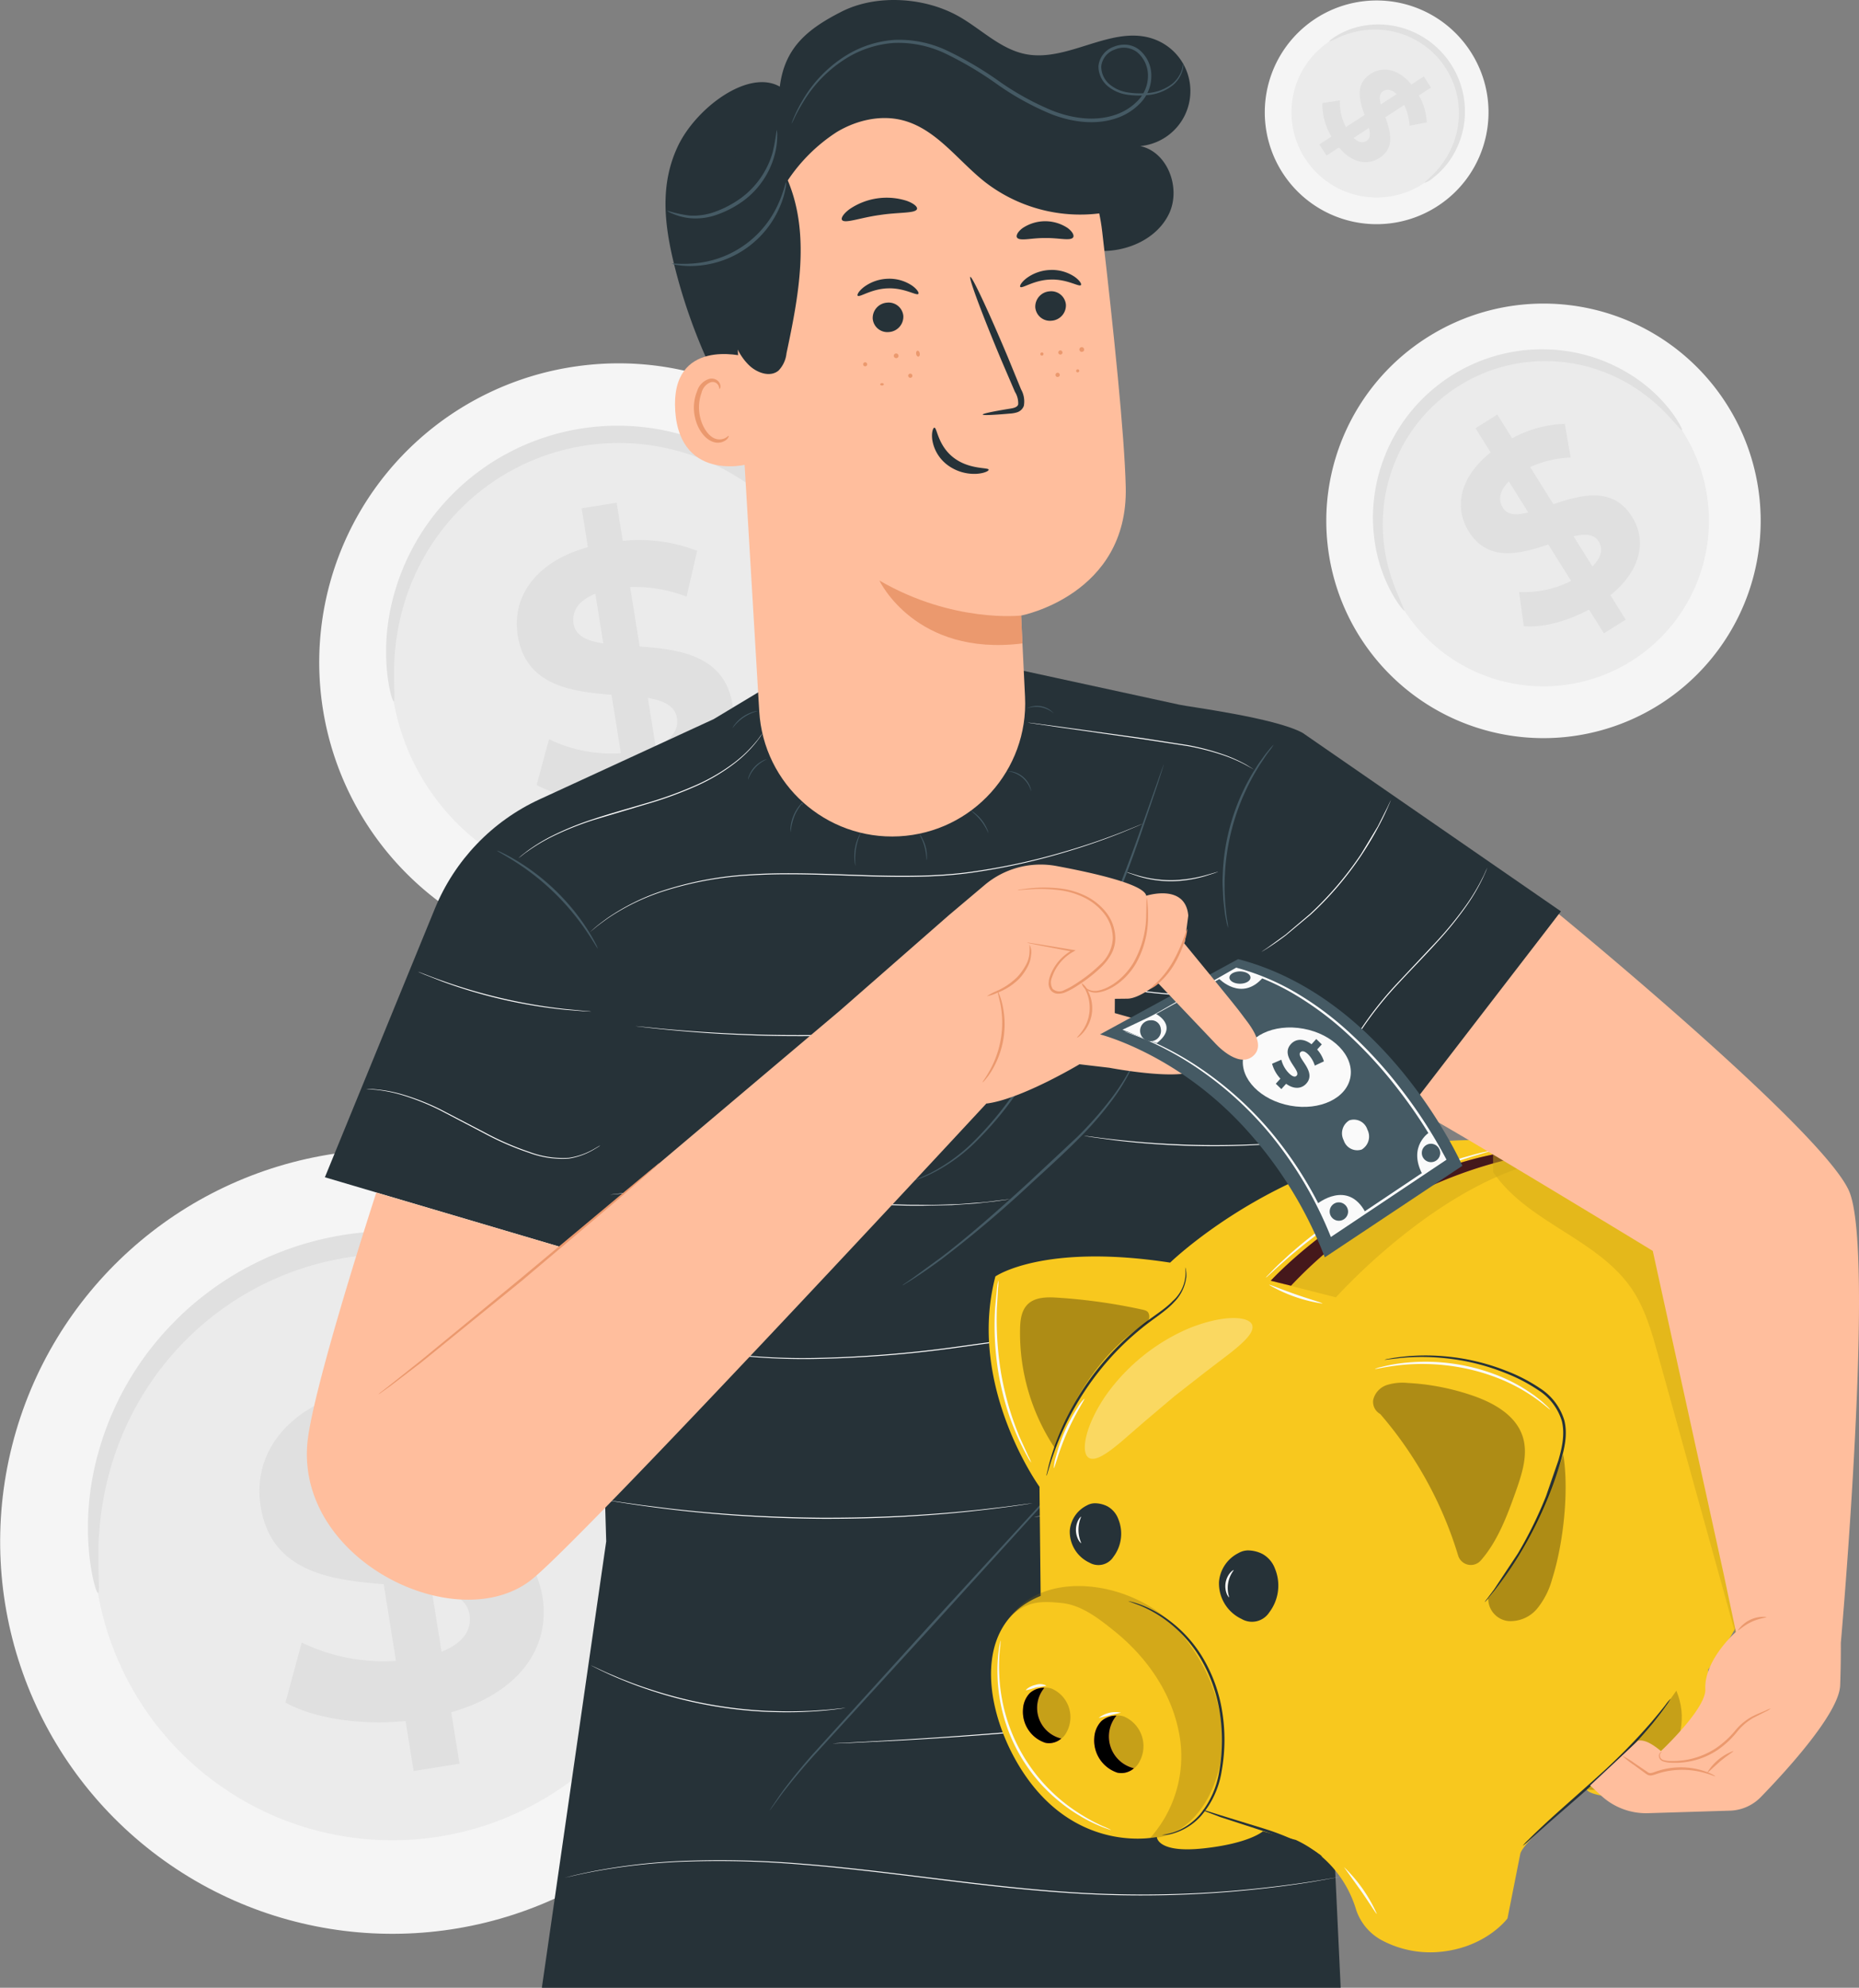 <svg xmlns="http://www.w3.org/2000/svg" xmlns:xlink="http://www.w3.org/1999/xlink" width="370.21" height="395.78" xmlns:v="https://vecta.io/nano"><rect width="100%" height="100%" fill="#808080" stroke="none"/><style><![CDATA[.P{fill:#263238}.Q{fill:#eb996e}.R{fill:#fafafa}.S{fill:#455a64}.T{fill:#ffbe9d}.U{fill:#f5f5f5}.V{fill:#ebebeb}.W{fill:#e0e0e0}.X{fill:#e8505b}]]></style><path d="M181.966 123.178a59.52 59.52 0 0 1-94.418 56.442 59.52 59.52 0 0 1 26.979-106.642c32.484-4.757 62.675 17.717 67.439 50.2z" class="U"/><path d="M167.952 125.214a45.36 45.36 0 0 1-71.954 43.01 45.36 45.36 0 0 1 20.561-81.268 45.3 45.3 0 0 1 51.393 38.258z" class="V"/><path d="M167.736 123.81c-.271.05-.748-1.893-1.971-5.225a48.12 48.12 0 0 0-7.177-13.005 46.45 46.45 0 0 0-7.128-7.292 45.44 45.44 0 0 0-9.911-6.127 44.49 44.49 0 0 0-12.331-3.55 43.98 43.98 0 0 0-6.784-.4 44.31 44.31 0 0 0-13.741 2.443 44.21 44.21 0 0 0-6.235 2.707 44.41 44.41 0 0 0-10.356 7.577 45.4 45.4 0 0 0-7.194 9.165 46.47 46.47 0 0 0-4.181 9.3c-1.507 4.746-2.268 9.697-2.257 14.677 0 3.549.222 5.537-.05 5.582-.2.04-.877-1.874-1.3-5.51a41.98 41.98 0 0 1 1.249-15.438c2.033-7.552 5.983-14.452 11.465-20.03a43.88 43.88 0 0 1 5.074-4.481 44.45 44.45 0 0 1 5.942-3.837 46.26 46.26 0 0 1 6.707-2.971 46.46 46.46 0 0 1 14.823-2.631 46.31 46.31 0 0 1 7.319.482 46.28 46.28 0 0 1 13.206 4.017 45.46 45.46 0 0 1 17.661 14.859c3.018 4.245 5.219 9.015 6.492 14.065.856 3.561.878 5.59.678 5.623zm-35.701 33.963l1.249 7.8-6.965 1.112-1.215-7.591c-6.962.685-13.925-.413-18.234-2.795l2.468-9.111a28.5 28.5 0 0 0 14.305 2.781l-1.863-11.632c-8.033-.64-17.082-1.835-18.676-11.8-1.182-7.384 3.166-14.58 13.97-17.595l-1.238-7.733 6.965-1.115 1.216 7.594a31.9 31.9 0 0 1 14.819 1.984l-2.11 9.126a28.91 28.91 0 0 0-11.239-1.917l1.9 11.843c8.02.571 16.931 1.79 18.5 11.609 1.161 7.249-3.129 14.37-13.852 17.44zm-11.894-29.67l-1.586-9.889c-3.557 1.426-4.7 3.681-4.328 5.98.392 2.433 2.693 3.424 5.914 3.909zm14.669 14.869c-.391-2.439-2.623-3.437-5.786-4.005l1.539 9.613c3.362-1.325 4.603-3.377 4.247-5.61z" class="W"/><path d="M155.377 295.537c4.618 31.262-10.061 62.226-37.186 78.44s-61.348 14.482-86.697-4.388-36.827-51.158-29.076-81.794 33.202-53.581 64.475-58.126c42.622-6.241 82.235 23.247 88.484 65.868z" class="U"/><path d="M136.988 298.212c3.517 23.824-7.671 47.419-28.342 59.773s-46.751 11.033-66.067-3.347-28.062-38.986-22.155-62.332 25.302-40.831 49.134-44.294a59.44 59.44 0 0 1 67.43 50.2z" class="V"/><path d="M136.706 296.369c-.355.065-.981-2.483-2.586-6.856-2.237-6.141-5.413-11.897-9.416-17.063a60.95 60.95 0 0 0-9.352-9.567c-3.97-3.226-8.34-5.928-13-8.039a58.37 58.37 0 0 0-16.178-4.657 57.83 57.83 0 0 0-8.9-.52 58.11 58.11 0 0 0-18.031 3.2 58 58 0 0 0-8.181 3.552 58.27 58.27 0 0 0-13.587 9.942 59.57 59.57 0 0 0-9.439 12.025 60.97 60.97 0 0 0-5.486 12.2 63.19 63.19 0 0 0-2.962 19.257c0 4.656.291 7.265-.065 7.324-.262.053-1.151-2.459-1.707-7.229a55.08 55.08 0 0 1 1.639-20.256 59.6 59.6 0 0 1 15.038-26.279 57.55 57.55 0 0 1 6.657-5.88 58.3 58.3 0 0 1 7.8-5.035 60.7 60.7 0 0 1 8.8-3.9c6.252-2.2 12.821-3.366 19.449-3.452 3.212-.044 6.422.168 9.6.632a60.7 60.7 0 0 1 17.328 5.271 59.64 59.64 0 0 1 23.173 19.5 55.1 55.1 0 0 1 8.518 18.454c1.121 4.67 1.151 7.333.888 7.376zm-46.841 44.56l1.639 10.237-9.139 1.46-1.594-9.96c-9.135.9-18.27-.541-23.924-3.667l3.239-11.955c5.834 2.822 12.302 4.08 18.769 3.649L76.41 315.43c-10.54-.84-22.412-2.408-24.5-15.478-1.551-9.688 4.155-19.13 18.329-23.086l-1.628-10.144 9.139-1.464 1.6 9.964c6.942-.55 13.9.209 19.443 2.6l-2.768 11.974c-4.7-1.809-9.712-2.664-14.746-2.515l2.49 15.538c10.523.749 22.215 2.349 24.277 15.232 1.518 9.511-4.111 18.844-18.181 22.878zM74.26 301.997l-2.081-12.976c-4.666 1.871-6.161 4.829-5.678 7.846.513 3.195 3.533 4.495 7.759 5.131zm19.247 19.509c-.513-3.2-3.441-4.51-7.591-5.255l2.019 12.613c4.409-1.735 6.038-4.432 5.571-7.357z" class="W"/><path d="M344.312 81.209c9.108 14.946 8.311 33.909-2.021 48.037s-28.159 20.638-45.164 16.49-29.833-18.135-32.498-35.434 5.359-34.499 20.326-43.572a43.2 43.2 0 0 1 59.356 14.479z" class="U"/><path d="M335.512 86.545c6.941 11.39 6.332 25.841-1.541 36.608s-21.46 15.727-34.418 12.566-22.734-13.821-24.765-27.003 4.084-26.29 15.49-33.205c7.462-4.535 16.419-5.92 24.902-3.851s15.797 7.424 20.332 14.886z" class="V"/><path d="M334.97 85.665c-.167.11-1.037-1.054-2.8-2.938a35 35 0 0 0-8.489-6.668c-2.167-1.201-4.459-2.16-6.836-2.86a32.99 32.99 0 0 0-8.368-1.29 32.35 32.35 0 0 0-9.257 1.119 31.98 31.98 0 0 0-4.652 1.658 32.16 32.16 0 0 0-8.5 5.526 32.02 32.02 0 0 0-3.405 3.578 32.35 32.35 0 0 0-4.783 8.007c-1.087 2.617-1.831 5.364-2.216 8.172a33.74 33.74 0 0 0-.161 7.408 35 35 0 0 0 2.649 10.461l1.549 3.749c-.122.083-1.117-1.006-2.432-3.318a30.5 30.5 0 0 1-3.54-10.685c-.779-5.63-.093-11.366 1.994-16.653a31.97 31.97 0 0 1 2.125-4.437c.849-1.492 1.815-2.914 2.89-4.252a33.6 33.6 0 0 1 3.645-3.889c2.714-2.473 5.812-4.486 9.174-5.961a33.77 33.77 0 0 1 5.034-1.753 33.64 33.64 0 0 1 9.975-1.054 33.04 33.04 0 0 1 16.031 4.936c3.222 1.986 6.047 4.554 8.33 7.573 1.578 2.141 2.168 3.492 2.043 3.571zm-14.265 32.848l3.048 4.867-4.345 2.72-2.965-4.735c-4.465 2.432-9.435 3.671-12.993 3.3l-.931-6.8a20.72 20.72 0 0 0 10.361-2.193l-4.544-7.257c-5.557 1.849-11.95 3.613-15.841-2.6-2.883-4.605-2.013-10.654 4.361-15.733l-3.02-4.824 4.345-2.721 2.96 4.734a23.18 23.18 0 0 1 10.479-2.873l1.175 6.705a21.03 21.03 0 0 0-8.064 1.9l4.626 7.388c5.529-1.891 11.838-3.6 15.673 2.524 2.834 4.522 1.979 10.498-4.325 15.598zm-16.364-16.487l-3.863-6.169c-1.976 1.963-2.1 3.8-1.2 5.229.946 1.519 2.763 1.527 5.063.94zm14.031 5.792c-.953-1.521-2.73-1.556-5.007-1.04l3.755 6c1.868-1.842 2.121-3.565 1.247-4.965z" class="W"/><path d="M286.07 41.175a22.27 22.27 0 0 1-33.649-23.707A22.27 22.27 0 0 1 270.369.416a22.27 22.27 0 0 1 22.617 10.069c6.564 10.385 3.468 24.124-6.916 30.69z" class="U"/><path d="M283.244 36.692c-5.801 3.677-13.246 3.495-18.861-.46s-8.292-10.905-6.783-17.605 6.908-11.83 13.676-12.996 13.572 1.863 17.236 7.672c5.004 7.914 2.645 18.385-5.269 23.389z" class="V"/><path d="M283.692 36.405c-.059-.085.533-.544 1.487-1.468 1.341-1.294 2.473-2.789 3.356-4.43a17.36 17.36 0 0 0 1.41-3.546 16.98 16.98 0 0 0 .589-4.319 16.63 16.63 0 0 0-.66-4.756 16.46 16.46 0 0 0-.9-2.38 16.58 16.58 0 0 0-2.923-4.329 16.5 16.5 0 0 0-1.873-1.721 16.63 16.63 0 0 0-4.165-2.389 16.99 16.99 0 0 0-4.227-1.068 17.44 17.44 0 0 0-3.817-.016 18.01 18.01 0 0 0-5.361 1.459 9.91 9.91 0 0 1-1.917.832c-.043-.063.508-.585 1.687-1.283a15.7 15.7 0 0 1 5.469-1.919 16.99 16.99 0 0 1 8.591.876 16.32 16.32 0 0 1 2.304 1.054 16.53 16.53 0 0 1 2.215 1.449c.727.559 1.409 1.174 2.039 1.841a18.6 18.6 0 0 1 1.767 2.205 18.84 18.84 0 0 1 1.386 2.463c.383.832.7 1.694.947 2.576a16.55 16.55 0 0 1 .516 2.6 16.33 16.33 0 0 1 .117 2.531 17 17 0 0 1-2.4 8.3 15.71 15.71 0 0 1-3.823 4.357 4.98 4.98 0 0 1-1.814 1.081zm-17.04-7.046l-2.477 1.613-1.44-2.212 2.412-1.574a12.51 12.51 0 0 1-1.816-6.66l3.491-.541a10.67 10.67 0 0 0 1.223 5.314l3.695-2.4c-1-2.844-1.969-6.12 1.2-8.18 2.345-1.526 5.467-1.133 8.14 2.1l2.456-1.6 1.44 2.212-2.412 1.57a11.93 11.93 0 0 1 1.574 5.368l-3.441.666c-.073-1.434-.431-2.839-1.052-4.134l-3.762 2.449c1.023 2.829 1.962 6.062-1.157 8.092-2.307 1.502-5.392 1.117-8.074-2.083zm8.335-8.573l3.14-2.045c-1.029-1-1.972-1.046-2.7-.572-.772.501-.761 1.438-.44 2.617zm-2.856 7.275c.775-.5.777-1.419.491-2.587l-3.053 1.987c.967.945 1.859 1.057 2.567.597z" class="W"/><path d="M310.848 181.456l-51.426-35.528c-5.507-3.03-22.969-5.231-24.54-5.612l-31.273-6.8-47.784 1.429-13.7 8.24-34.68 15.973c-9.452 4.354-16.9 12.131-20.844 21.761l-21.9 53.485 54.343 16.074 1.681 56.417-12.817 88.885h159.081l-8-170.355 16.56 3.646z" class="P"/><path d="M120.046 227.755s-.571.421-1.68 1.065a13.87 13.87 0 0 1-5.079 1.859 18.93 18.93 0 0 1-7.931-1.149 57.19 57.19 0 0 1-9.034-3.928l-8.724-4.564c-2.395-1.197-4.886-2.192-7.446-2.976a28.9 28.9 0 0 0-5.295-1.077l-1.98-.149a15 15 0 0 1 1.987.072c1.805.163 3.59.504 5.328 1.018a47.25 47.25 0 0 1 7.488 2.945l8.736 4.553a58.14 58.14 0 0 0 9 3.931 18.98 18.98 0 0 0 7.855 1.185 14.11 14.11 0 0 0 5.058-1.786l1.274-.74.443-.259zm-2.317-26.353h-.362l-1.036-.049-3.8-.3a99.97 99.97 0 0 1-24.473-5.63l-3.551-1.392-.953-.408-.326-.156a4.95 4.95 0 0 0 .342.117l.967.372a114.51 114.51 0 0 0 3.57 1.33 107.91 107.91 0 0 0 24.439 5.623l3.793.365 1.032.087.358.041zm34.184-55.474c-.39.616-.813 1.211-1.267 1.782a24.91 24.91 0 0 1-4.239 4.187 37.51 37.51 0 0 1-7.582 4.537 77.12 77.12 0 0 1-10.172 3.712l-10.369 3.1a60.53 60.53 0 0 0-8.191 3.269 36.14 36.14 0 0 0-5.1 3.044c-.584.393-.992.758-1.292.974l-.455.336s.575-.526 1.7-1.374a34.3 34.3 0 0 1 5.086-3.11 59.23 59.23 0 0 1 8.2-3.319c3.161-1.052 6.69-2.027 10.37-3.116a78.57 78.57 0 0 0 10.14-3.689 38.03 38.03 0 0 0 7.574-4.48 25.88 25.88 0 0 0 4.265-4.123c.466-.526.751-1 .984-1.285s.348-.445.348-.445zm97.806 7.29l-.414-.226-1.175-.659a29.94 29.94 0 0 0-4.541-1.967 50.39 50.39 0 0 0-7.111-1.825l-8.9-1.364-16.216-2.3-4.91-.719-1.333-.201-.463-.085.469.044 1.338.168 4.92.655 16.222 2.236 8.911 1.382a48.91 48.91 0 0 1 7.124 1.873 28.1 28.1 0 0 1 4.53 2.033l1.549.955zm-22.151 10.79l-1.059.475-3.072 1.285a130.45 130.45 0 0 1-11.577 3.989 126.39 126.39 0 0 1-17.729 3.913c-6.775 1.039-14.331 1.041-22.207.779s-15.4-.6-22.223-.171a68.57 68.57 0 0 0-17.79 3.247c-3.879 1.273-7.561 3.079-10.942 5.366-1.17.846-2.073 1.511-2.643 2.015l-.9.732.875-.763c.563-.514 1.459-1.192 2.625-2.049a43.45 43.45 0 0 1 10.941-5.437 68.21 68.21 0 0 1 17.825-3.3c6.835-.44 14.36-.1 22.241.154s15.414.267 22.175-.76a127.92 127.92 0 0 0 17.714-3.866c4.965-1.433 8.894-2.881 11.589-3.923l3.084-1.25c.699-.3 1.073-.436 1.073-.436zm14.997 9.564a.68.68 0 0 1-.174.079l-.515.192-1.922.614a25.56 25.56 0 0 1-6.578 1.007 22.84 22.84 0 0 1-6.586-.945l-1.912-.649-.509-.2c-.061-.02-.119-.048-.172-.084a.67.67 0 0 1 .187.045l.522.168 1.924.586c2.131.59 4.333.886 6.545.881a27.55 27.55 0 0 0 6.542-.942l1.936-.551.526-.153a.66.66 0 0 1 .186-.048zm-30.839 27.658s-4.689.99-12.348 2.132c-3.828.577-8.4 1.149-13.5 1.656-5.1.482-10.712.889-16.615 1.113a301.39 301.39 0 0 1-16.657.094c-5.118-.137-9.724-.375-13.584-.673-7.722-.585-12.469-1.233-12.469-1.233s.3.019.866.072l2.481.245c2.152.228 5.272.5 9.132.771s8.463.5 13.579.629a308.72 308.72 0 0 0 16.645-.109 303.71 303.71 0 0 0 16.606-1.1c5.091-.5 9.667-1.053 13.5-1.611l9.054-1.432 2.456-.423.854-.131zm38.287-2.775s-.122.016-.355.025l-1.02.03-3.75.034a151.78 151.78 0 0 1-12.363-.537 136.18 136.18 0 0 1-12.269-1.628l-3.682-.718-1-.218-.344-.09a5.06 5.06 0 0 0 .353.05l1 .181 3.691.654c3.12.526 7.45 1.15 12.262 1.567s9.182.549 12.346.594l4.768.039c.241.004.363.017.363.017zm-48.838 40.303l-.8.126-2.306.321-3.66.406-4.867.329-5.912.126c-1.063-.008-2.162.007-3.295-.019l-3.49-.115c-4.776-.194-10.02-.554-15.512-1.035l-15.494-1.257c-4.766-.3-9.065-.5-12.677-.445l-2.576.017-2.294.113c-1.433.061-2.668.125-3.67.251l-2.315.229-.809.066s.276-.043.8-.107l2.312-.268c1-.139 2.237-.214 3.672-.285l2.3-.129 2.579-.031c3.615-.07 7.92.114 12.69.4 4.771.306 10 .78 15.5 1.242 5.491.481 10.73.848 15.5 1.051l3.487.123c1.131.029 2.229.018 3.291.029 2.124.043 4.1-.048 5.9-.1 1.807-.021 3.432-.213 4.864-.3s2.659-.239 3.66-.371l2.31-.283.812-.084zm57.555-11.477l-.433.06-1.246.133-4.591.377c-3.881.266-9.258.457-15.193.3s-11.3-.633-15.159-1.1l-4.564-.618-1.237-.2c-.283-.047-.429-.082-.429-.082s.15.008.435.042l1.241.159c1.077.148 2.639.34 4.569.554 3.863.431 9.218.882 15.148 1.041s11.3-.016 15.179-.243l4.593-.314 1.248-.094c.288-.015.439-.015.439-.015zm.692 35.526l-1.427-.084-4.093-.243c-3.556-.181-8.714-.223-15.072.093s-13.908 1.064-22.254 2.163l-27.134 3.76a236.35 236.35 0 0 1-27.317 2.079 125.48 125.48 0 0 1-22.3-1.617 89.08 89.08 0 0 1-14.616-3.687 28.19 28.19 0 0 1-2.224-.809l-1.613-.638-1.326-.537 1.34.5 1.62.619a28.71 28.71 0 0 0 2.229.791 90.86 90.86 0 0 0 14.613 3.621 126.5 126.5 0 0 0 22.274 1.571 238.86 238.86 0 0 0 27.293-2.094l27.136-3.744c8.352-1.078 15.906-1.835 22.271-2.121a149.72 149.72 0 0 1 15.084-.034c3.556.2 5.516.411 5.516.411zm-53.756 36.498s-4.7.8-12.363 1.621c-3.829.417-8.4.79-13.489 1.081-5.087.262-10.686.426-16.566.394-5.88-.052-11.479-.3-16.563-.631-5.082-.363-9.649-.8-13.472-1.274-7.65-.929-12.337-1.8-12.337-1.8s.3.032.857.111l2.454.359 3.886.543 5.157.641c3.823.454 8.39.877 13.468 1.23 5.082.325 10.676.562 16.552.615 5.874.031 11.47-.127 16.554-.378 5.083-.281 9.655-.638 13.484-1.037 1.918-.171 3.645-.4 5.166-.567s2.826-.339 3.894-.487l2.459-.324.859-.097zm53.168-6.998l-.52.172-1.5.455-5.558 1.561c-4.707 1.262-11.263 2.826-18.58 4.172s-14.005 2.2-18.855 2.691l-5.749.512-1.565.107c-.359.023-.547.025-.547.025s.187-.029.544-.065l1.562-.147 5.742-.576c4.843-.526 11.519-1.412 18.833-2.749s13.865-2.885 18.58-4.111l5.572-1.5 1.512-.417c.344-.092.529-.13.529-.13zm-90.461 47.761a71.13 71.13 0 0 1-7.608.747c-2.36.133-5.177.143-8.3.01-6.781-.323-13.499-1.447-20.015-3.35-3-.891-5.656-1.817-7.844-2.712a70.95 70.95 0 0 1-6.95-3.184s.171.067.487.211l1.378.642c.6.285 1.328.625 2.194.983s1.836.807 2.944 1.214c2.191.876 4.852 1.787 7.844 2.666a88.06 88.06 0 0 0 19.972 3.342c3.115.144 5.927.149 8.283.034 1.18-.023 2.244-.128 3.178-.19a48.77 48.77 0 0 0 2.4-.216l1.512-.156c.342-.035.525-.041.525-.041zm94.046-2.497l-.972.17-2.795.449-10.3 1.541c-8.7 1.245-20.751 2.785-34.1 4.113s-25.47 2.175-34.247 2.663l-10.4.512-2.828.109-.986.024s.339-.029.985-.065l2.826-.147 10.392-.577c8.774-.525 20.887-1.4 34.236-2.723s25.393-2.844 34.1-4.052l10.3-1.476 2.8-.41.989-.131zm5.123 36.007l-6.034 1.083c-3.897.637-9.558 1.426-16.594 2.01a216.4 216.4 0 0 1-24.779.606c-9.333-.3-19.552-1.34-30.238-2.652s-20.868-2.634-30.171-3.36c-8.233-.71-16.502-.893-24.758-.55a123.86 123.86 0 0 0-16.586 1.9c-1.938.372-3.437.684-4.446.932l-1.547.342 1.538-.382c1.006-.26 2.5-.584 4.44-.969a120.83 120.83 0 0 1 16.593-1.962 192.43 192.43 0 0 1 24.781.506c9.309.717 19.491 2.037 30.18 3.345s20.9 2.357 30.22 2.667a219.04 219.04 0 0 0 24.762-.562c7.033-.565 12.7-1.336 16.594-1.945l4.482-.744 1.563-.265zm28.675-200.874s-.284.776-.918 2.126c-.916 1.899-1.984 3.722-3.193 5.449a70.5 70.5 0 0 1-5.885 7.287c-2.364 2.618-5.083 5.381-7.842 8.364a71.48 71.48 0 0 0-7.134 8.943 37.38 37.38 0 0 0-4.2 8.317c-.7 1.982-1.155 4.042-1.354 6.135-.1.738-.068 1.319-.1 1.71-.016.392-.036.6-.036.6a21.18 21.18 0 0 1 .059-2.315 24.96 24.96 0 0 1 1.3-6.176 36.97 36.97 0 0 1 4.179-8.373 70.54 70.54 0 0 1 7.14-8.978l7.854-8.353a72.45 72.45 0 0 0 5.905-7.243 41.12 41.12 0 0 0 3.24-5.4c.351-.658.555-1.2.729-1.552s.256-.541.256-.541zm-45.026 16.844l.332-.242.973-.662 3.5-2.534 4.891-4.142a67.83 67.83 0 0 0 10.166-11.923l3.315-5.485 1.948-3.86.5-1.066.187-.366c-.734 1.832-1.571 3.622-2.506 5.36-.847 1.622-1.957 3.5-3.286 5.522a65.71 65.71 0 0 1-10.192 11.956l-4.931 4.119a52.69 52.69 0 0 1-4.897 3.323z" fill="#fff"/><path d="M181.323 235.265a1.03 1.03 0 0 1 .236-.11l.706-.272c.629-.213 1.524-.61 2.666-1.138a35.15 35.15 0 0 0 8.652-6.152 68.55 68.55 0 0 0 9.905-12.288 174.17 174.17 0 0 0 9.653-16.819 292.25 292.25 0 0 0 13.7-32.477l3.573-10.081.966-2.743.263-.71a1.01 1.01 0 0 1 .1-.237.99.99 0 0 1-.058.252l-.217.725-.878 2.774-3.427 10.137a271.8 271.8 0 0 1-13.595 32.582 168.43 168.43 0 0 1-9.712 16.846c-2.852 4.479-6.224 8.606-10.046 12.293a34.07 34.07 0 0 1-8.798 6.069c-.884.406-1.791.759-2.716 1.059l-.722.227c-.081.032-.165.053-.251.063zm-1.638 20.685a3.37 3.37 0 0 1 .535-.407l1.578-1.091 5.693-4.162c4.742-3.6 10.966-8.991 17.661-15.144l9.355-8.755a72.41 72.41 0 0 0 6.9-7.827 43.34 43.34 0 0 0 3.774-5.93c.409-.726.664-1.32.865-1.709a3.47 3.47 0 0 1 .322-.589 3.44 3.44 0 0 1-.231.63c-.173.4-.4 1.013-.786 1.755a38.96 38.96 0 0 1-3.666 6.049 68.81 68.81 0 0 1-6.856 7.94c-2.775 2.811-5.988 5.728-9.344 8.8-5.671 5.314-11.606 10.34-17.782 15.058-2.394 1.782-4.394 3.138-5.8 4.044-.7.454-1.256.787-1.632 1.016a3.52 3.52 0 0 1-.586.322zm-26.376 104.514a.96.96 0 0 1 .116-.22l.385-.621 1.577-2.321c1.417-1.984 3.6-4.763 6.476-8.034l22.853-25.2 22.987-25.078 7.007-7.563 1.924-2.039.509-.522a.95.95 0 0 1 .186-.166.99.99 0 0 1-.149.2l-.474.555-1.855 2.1-6.891 7.667-22.88 25.178-22.957 25.1c-2.906 3.236-5.121 5.972-6.581 7.917l-1.648 2.264-.425.592c-.045.07-.098.135-.16.191zm91.26-175.702c-.164-.484-.288-.982-.369-1.487a17.25 17.25 0 0 1-.311-1.77l-.275-2.367-.139-2.886c-.04-1.04.029-2.15.081-3.318.335-5.076 1.573-10.051 3.656-14.692.5-1.056.961-2.069 1.484-2.968.482-.922 1-1.742 1.475-2.485.454-.759.946-1.39 1.352-1.961a17.34 17.34 0 0 1 1.1-1.419 9.26 9.26 0 0 1 1.022-1.141c-.254.443-.546.864-.871 1.258-.3.39-.655.872-1.031 1.46s-.852 1.223-1.283 1.986c-.456.749-.949 1.572-1.411 2.493-.5.9-.942 1.908-1.428 2.959a44.81 44.81 0 0 0-3.62 14.543c-.062 1.155-.148 2.252-.124 3.283-.024 1.03.026 1.988.077 2.862.022.877.137 1.663.2 2.357a23.66 23.66 0 0 0 .228 1.772 9.38 9.38 0 0 1 .187 1.521zm14.223 35.073a92.35 92.35 0 0 1-3.93-8.679 92.4 92.4 0 0 1-3.479-8.871 92.82 92.82 0 0 1 3.93 8.68c1.311 2.895 2.472 5.856 3.479 8.87zM119.04 188.843c-.075.041-.836-1.358-2.275-3.477a48.87 48.87 0 0 0-14.249-13.829c-2.161-1.374-3.583-2.092-3.544-2.169a4.93 4.93 0 0 1 1.035.43c.656.3 1.579.79 2.69 1.445 5.807 3.46 10.723 8.232 14.356 13.933.688 1.091 1.205 2 1.524 2.646a4.97 4.97 0 0 1 .463 1.021zm38.407-23.116a3.24 3.24 0 0 1-.01-1.007 7.89 7.89 0 0 1 .6-2.359c.382-.926.941-1.77 1.646-2.482l.055-.053.027.066a1.51 1.51 0 0 1 .15.429 1.52 1.52 0 0 1-.241-.386l.082.013a9.8 9.8 0 0 0-1.532 2.492 12.36 12.36 0 0 0-.777 3.287zm12.943 6.708a3.4 3.4 0 0 1-.2-.975 9.2 9.2 0 0 1 .733-4.712 3.37 3.37 0 0 1 .487-.868 12.22 12.22 0 0 0-1.02 6.555zm14.111-1.114a10.6 10.6 0 0 0-1.434-5.241c.198.189.363.411.487.656a7.45 7.45 0 0 1 1.032 3.773 2.4 2.4 0 0 1-.085.812zm12.335-5.406a11.13 11.13 0 0 0-3.521-4.508 2.64 2.64 0 0 1 .735.444 7.91 7.91 0 0 1 2.533 3.243 2.67 2.67 0 0 1 .253.821zm8.496-8.379a5.44 5.44 0 0 0-4.569-3.945c0-.014.091-.02.257-.018a3.32 3.32 0 0 1 .7.091c1.544.367 2.812 1.463 3.4 2.937a3.3 3.3 0 0 1 .192.676c.026.165.034.256.02.259zm4.545-15.479c-1.494-1.282-3.561-1.664-5.414-1a4.48 4.48 0 0 1 5.414 1zm-60.913 13.24a2.32 2.32 0 0 1 .205-.837 5.62 5.62 0 0 1 2.771-3.013c.253-.141.53-.235.817-.275a6.87 6.87 0 0 0-3.793 4.125zm-3.089-10.302c.117-.288.282-.555.486-.79a7.17 7.17 0 0 1 3.665-2.478c.294-.102.603-.155.914-.157a9.12 9.12 0 0 0-5.065 3.426z" class="S"/><path d="M121.575 205.072c-.007.014-.044-.052-.065.01-.04.103-.067.211-.08.321l-.161 1.313-.382 4.87-.909 16.1-.673 16.116-.16 4.885-.055 1.328c.005.156-.012.312-.052.463a1.64 1.64 0 0 1-.051-.463l-.04-1.33v-4.893c.048-4.13.218-9.835.524-16.131s.686-11.988 1.059-16.1c.186-2.058.371-3.721.545-4.866a11.85 11.85 0 0 1 .258-1.312c.026-.118.074-.229.14-.33.093-.091.115.041.102.019zM229.282 7.615c-8.155-2.494-16.654 4.8-25.022 3.165-5.082-1-8.919-5.055-13.439-7.58-6.76-3.776-16.32-4.386-23.224-.881s-11.355 7.249-12.3 14.935c-6.284-3.606-16.769 4.3-20.34 11.937s-2.674 15.524-.647 23.7c3.509 14.125 9.757 27.424 18.39 39.142.763 1.034 1.981 2.178 3.144 1.632.742-.514 1.191-1.352 1.208-2.254 1.2-7.481.253-15.114-.394-22.662s-.965-15.331 1.418-22.522 8.01-13.752 15.442-15.219c5.489-1.085 11.193.7 16.073 3.441s9.168 6.4 13.815 9.523 9.864 5.746 15.455 5.99 11.588-2.393 13.97-7.457-.29-12.258-5.764-13.419a11 11 0 0 0 2.209-21.473z" class="P"/><path d="M204.131 138.758l-.79-16.188s21.334-4.088 20.846-25.545c-.235-10.361-2.456-31.655-4.689-50.906-2.4-20.703-20.298-36.092-41.127-35.361l-2.07.072c-22.269 2.086-32.937 22.164-30.235 44.366l5.134 86.426c.862 14.547 13.307 25.668 27.859 24.895 14.576-.769 25.786-13.18 25.072-27.759z" class="T"/><path d="M203.366 122.555s-13.515 1.578-28.239-6.965c0 0 7.15 15.2 28.484 12.521z" class="Q"/><path d="M212.271 60.661c.074 1.66-1.188 3.076-2.845 3.194a2.93 2.93 0 0 1-3.254-2.651c-.075-1.659 1.186-3.076 2.842-3.195a2.93 2.93 0 0 1 2.187.64c.613.5.999 1.225 1.07 2.012zm2.983-3.896c-.366.413-2.745-1.223-6.042-1.1-3.294.077-5.652 1.857-6.024 1.466-.183-.172.179-.907 1.205-1.711a8.41 8.41 0 0 1 4.806-1.668c1.714-.066 3.404.415 4.826 1.374 1.042.747 1.411 1.453 1.229 1.639zm-35.359 6.15c.074 1.66-1.188 3.076-2.845 3.194a2.93 2.93 0 0 1-3.254-2.651c-.074-1.659 1.186-3.075 2.842-3.195.786-.091 1.574.14 2.188.639s.999 1.225 1.069 2.013zm2.986-4.399c-.367.413-2.75-1.222-6.044-1.1-3.293.077-5.653 1.856-6.025 1.465-.181-.172.177-.906 1.207-1.71a8.4 8.4 0 0 1 4.8-1.669 8.08 8.08 0 0 1 4.827 1.374c1.043.744 1.413 1.457 1.235 1.64zm12.818 24.025c-.022-.187 2.014-.613 5.319-1.154.838-.116 1.629-.312 1.751-.892.041-.871-.186-1.735-.649-2.474l-2.714-6.321c-3.776-9-6.541-16.418-6.178-16.567s3.721 7.028 7.5 16.031q1.365 3.332 2.61 6.363c.565.997.76 2.162.552 3.289-.226.61-.72 1.081-1.34 1.279-.462.143-.939.226-1.422.249-3.338.297-5.41.382-5.429.197zm-9.62 2.619c.535-.05.667 3.527 3.818 5.958s6.946 1.905 6.992 2.4c.058.222-.825.724-2.433.824-2.094.104-4.157-.533-5.828-1.8a7.77 7.77 0 0 1-2.973-5.005c-.19-1.489.178-2.39.424-2.377zm-3.463-43.544c-.294.907-3.6.6-7.449 1.2-3.864.525-6.942 1.766-7.483.981-.242-.377.272-1.239 1.5-2.151a13.12 13.12 0 0 1 11.376-1.661c1.441.517 2.181 1.201 2.056 1.631zm31.093 5.651c-.553.769-2.852.071-5.583.131-2.733-.036-5.024.679-5.584-.085-.246-.371.091-1.134 1.076-1.878a8.09 8.09 0 0 1 9-.037c.991.735 1.334 1.496 1.091 1.869z" class="P"/><path d="M148.375 71.015c-.371-.145-14.889-3.842-13.906 10.8s15.484 10.639 15.481 10.217-1.575-21.017-1.575-21.017z" class="T"/><path d="M145.104 86.788c-.067-.042-.243.2-.662.422-.588.299-1.269.359-1.9.167-1.585-.463-3.053-2.833-3.3-5.468a8.47 8.47 0 0 1 .469-3.7c.217-.947.885-1.728 1.788-2.087a1.3 1.3 0 0 1 1.552.6c.224.4.151.7.23.715.044.034.3-.266.14-.863-.106-.357-.331-.667-.638-.879-.424-.277-.939-.378-1.436-.279-1.206.325-2.157 1.252-2.512 2.45-.539 1.31-.748 2.732-.611 4.142.292 2.945 1.989 5.6 4.146 6.075a2.74 2.74 0 0 0 2.308-.544c.423-.396.479-.728.426-.751z" class="Q"/><path d="M223.878 41.464a30.99 30.99 0 0 1-27.735-5.233c-5.372-4.241-9.621-10.458-16.229-12.242-4.449-1.2-9.3-.079-13.258 2.29-3.885 2.507-7.212 5.787-9.773 9.636 4.525 10.755 2.168 23.019-.256 34.432-.132 1.292-.691 2.504-1.589 3.442-1.687 1.4-4.321.444-5.889-1.085-2.509-2.448-3.573-5.995-4.313-9.421a60.37 60.37 0 0 1-.692-23.789 41.09 41.09 0 0 1 10.558-21.123c7.173-7.106 16.827-11.147 26.924-11.269a47.8 47.8 0 0 1 28.057 8.939c3.79 2.659 7.311 5.91 9.368 10.058" class="P"/><path d="M235.621 12.565a3.15 3.15 0 0 1-.087 1.276 5.95 5.95 0 0 1-1.943 3.1 9.34 9.34 0 0 1-5.415 2.02 15.67 15.67 0 0 1-3.647-.1c-1.387-.183-2.7-.736-3.8-1.6a5.18 5.18 0 0 1-1.978-4.076 4.56 4.56 0 0 1 2.983-3.853 5.64 5.64 0 0 1 2.626-.428 4.79 4.79 0 0 1 2.557 1.042 6.67 6.67 0 0 1 2.364 5.05 7.73 7.73 0 0 1-2.123 5.461 11.77 11.77 0 0 1-5.207 3.2c-4.027 1.261-8.527.646-12.577-.924a55.2 55.2 0 0 1-11.072-6.149 70.08 70.08 0 0 0-10.056-5.934 21.74 21.74 0 0 0-10.16-2.1 20.78 20.78 0 0 0-8.694 2.56 25.96 25.96 0 0 0-9.418 9.183c-.641 1.028-1.227 2.09-1.754 3.181a10 10 0 0 1-.576 1.134c.016-.108.047-.213.093-.312.075-.2.182-.5.35-.884a27.36 27.36 0 0 1 1.644-3.266 25.65 25.65 0 0 1 9.411-9.486 21.17 21.17 0 0 1 8.905-2.713 22.26 22.26 0 0 1 10.47 2.087 69.64 69.64 0 0 1 10.179 5.956 55.1 55.1 0 0 0 10.936 6.063c3.96 1.534 8.278 2.113 12.109.922a11.09 11.09 0 0 0 4.9-2.988c1.284-1.335 1.991-3.123 1.967-4.975a6.03 6.03 0 0 0-2.091-4.567c-1.295-1.022-3.053-1.237-4.556-.556a3.98 3.98 0 0 0-2.652 3.321c-.006 1.422.638 2.768 1.748 3.656 1.023.819 2.246 1.349 3.542 1.537a15.4 15.4 0 0 0 3.539.148c1.902-.047 3.742-.687 5.263-1.83a6 6 0 0 0 1.984-2.916 10.05 10.05 0 0 0 .236-1.24zM132.793 41.911a24.16 24.16 0 0 0 4.519 1.006 12.61 12.61 0 0 0 4.9-.682 21.17 21.17 0 0 0 5.405-2.839 17.14 17.14 0 0 0 6.226-8.965c.372-1.506.645-3.034.815-4.576.112.412.153.84.121 1.266a14.6 14.6 0 0 1-.44 3.444 16.73 16.73 0 0 1-6.295 9.418c-1.715 1.248-3.613 2.222-5.627 2.889a12.43 12.43 0 0 1-5.146.557 11.6 11.6 0 0 1-3.363-.9c-.405-.14-.782-.349-1.115-.618zm1.012 10.589c.016-.134 1.74.187 4.5-.066a20.13 20.13 0 0 0 16.713-11.911c1.14-2.527 1.4-4.261 1.532-4.232a3.57 3.57 0 0 1-.113 1.222 16.71 16.71 0 0 1-.945 3.211c-2.821 7.088-9.529 11.869-17.15 12.222-1.117.06-2.237.009-3.344-.154-.412-.028-.815-.126-1.193-.292z" class="S"/><path d="M172.42 72.912a.4.4 0 1 1 .262-.471c.057.202-.06.412-.262.471zm6.247-1.649a.47.47 0 0 1-.63-.62.47.47 0 0 1 .879.092.42.42 0 0 1-.249.528zm4.236-.254c-.2.032-.4-.2-.454-.529s.066-.613.264-.645.4.205.454.53-.066.613-.264.644zm-7.249 5.747c-.2.007-.368-.092-.372-.22s.155-.239.356-.245.367.092.371.22-.154.239-.355.245zm5.729-1.543c-.168.043-.345-.023-.445-.165s-.1-.331-.003-.474.274-.211.443-.17.294.182.315.354a.39.39 0 0 1-.311.455zm29.928-4.641c-.161.059-.342.012-.454-.117a.41.41 0 0 1-.051-.466c.082-.151.247-.236.417-.214a.41.41 0 0 1 .348.314c.03.099.019.205-.03.296s-.132.158-.23.187zm4.278-.543a.47.47 0 1 1 .3-.5.42.42 0 0 1-.3.5zm-8.063.782c-.172.017-.326-.103-.351-.274s.089-.331.259-.363a.32.32 0 0 1 .373.243c.031.186-.095.362-.281.394zm3.331 4.18c-.147.099-.34.097-.485-.006s-.209-.285-.163-.457.194-.296.371-.312.345.079.422.238c.107.188.043.428-.145.537zm3.644-.86a.31.31 0 0 1-.171-.391.31.31 0 0 1 .381-.193.31.31 0 0 1 .214.37.34.34 0 0 1-.424.215z" class="Q"/><path fill="#f8c81e" d="M207.239 317.762l-.231-21.73s-14.5-20.089-8.78-41.882c0 0 9.456-6.65 34.8-2.751 0 0 31.822-31 74.477-23.119s46.621 45.053 47.026 55.17.317 29.766-14.364 48.975l-.988 19.062s-3.5 7.183-13.623 6.695-9.547-1.978-9.547-1.978-12.692 10.256-13.259 12.942l-2.543 12.828s-4.4 6-13.921 6.7a20.53 20.53 0 0 1-10.874-2.229 10.73 10.73 0 0 1-5.385-6.318c-1.841-6.087-6.192-11.1-11.961-13.777l-6.568-1.717s-2.653 2.41-11.872 3.4-9.252-2.283-9.252-2.283-14.34 3.316-25.121-10.748c-8.514-11.116-13.132-31.126 1.986-37.24z"/><path d="M295.66 319.022a4.85 4.85 0 0 1 .469-.67l1.4-1.874 4.743-7.162a82.5 82.5 0 0 0 5.609-11.42l2.458-7.1c.718-2.473 1.345-5.189.7-7.835-.776-2.55-2.44-4.738-4.692-6.165a33.28 33.28 0 0 0-6.627-3.442 44.1 44.1 0 0 0-12.314-2.962 44.96 44.96 0 0 0-8.568 0l-2.321.272c-.268.049-.54.076-.813.081a4.78 4.78 0 0 1 .8-.183c.525-.113 1.305-.241 2.316-.368a41.85 41.85 0 0 1 8.62-.163 43.46 43.46 0 0 1 12.456 2.885 33.37 33.37 0 0 1 6.741 3.47 11.59 11.59 0 0 1 4.9 6.449c.681 2.812.011 5.606-.715 8.1a81.82 81.82 0 0 1-2.5 7.135 79.13 79.13 0 0 1-5.735 11.431c-1.496 2.457-3.13 4.828-4.894 7.1l-1.479 1.818a4.93 4.93 0 0 1-.554.603zm-59.642-66.682a1.66 1.66 0 0 1 .151.505 5.29 5.29 0 0 1 .066 1.513c-.245 1.869-1.102 3.605-2.438 4.936-1.6 1.761-4.024 3.2-6.387 5.131a54.18 54.18 0 0 0-7.146 6.928c-3.936 4.597-7.112 9.793-9.407 15.392-.874 2.15-1.458 3.938-1.842 5.179l-.429 1.434a2.08 2.08 0 0 1-.184.493 2.02 2.02 0 0 1 .084-.517l.338-1.463a48.97 48.97 0 0 1 1.7-5.259c2.216-5.688 5.38-10.96 9.356-15.592a52.36 52.36 0 0 1 7.24-6.963c2.414-1.94 4.835-3.333 6.419-5.013 1.91-1.67 2.845-4.194 2.482-6.706z" class="P"/><path d="M253.067 255.003l12.976 3.313s19-21.352 39.862-26.75l-7.815-1.843a90.25 90.25 0 0 0-45.023 25.28z" fill="#d1a919" opacity=".5"/><path d="M301.67 230.547a87.7 87.7 0 0 0-44.575 25.449l-4.028-.993s18.4-20.193 45.023-25.28z" class="X"/><path d="M301.67 230.547a87.7 87.7 0 0 0-44.575 25.449l-4.028-.993s18.4-20.193 45.023-25.28z" opacity=".7"/><path fill="#7b630e" d="M200.971 322.197c7.193-10.288 25.21-7.145 33.434 2.11 8.1 9.119 11.874 21.979 6.523 32.941-2.285 4.681-6.666 8.813-11.874 8.7a24.45 24.45 0 0 0 5.568-21.748c-1.674-7.679-6.507-14.446-12.627-19.377-3.1-2.5-6.59-5.25-10.557-5.645s-7.153-.507-10.467 3.019" opacity=".3"/><path d="M296.376 318.411c.047 2.259 1.772 4.129 4.02 4.358a6.9 6.9 0 0 0 5.757-2.523c1.367-1.707 2.366-3.678 2.935-5.789 2.245-7.044 3.408-17.559 2.232-24.858-3.111 9.457-8.665 21.243-15.108 28.833m6.979-32.535c-1.4-4.136-5.679-6.541-9.8-7.977a47.29 47.29 0 0 0-13.036-2.561 10.37 10.37 0 0 0-4.15.407 4.11 4.11 0 0 0-2.732 2.937 2.75 2.75 0 0 0 1.39 2.835 77.43 77.43 0 0 1 15.515 28.172 2.64 2.64 0 0 0 4.535.97c3.326-3.789 5.242-8.9 6.962-13.754 1.257-3.557 2.526-7.448 1.316-11.029zm-93.47 1.914a41.4 41.4 0 0 1-6.581-23.209c.037-1.726.248-3.6 1.454-4.838 1.459-1.5 3.819-1.524 5.9-1.393a112.41 112.41 0 0 1 17.1 2.408c.44.1.941.246 1.115.662a1.69 1.69 0 0 1-.383 1.967c-8.754 5.368-14.958 15.242-18.267 24.9" opacity=".3"/><path d="M198.823 254.926c.022.493.001.987-.065 1.476l-.23 4.007a65.32 65.32 0 0 0 .859 13.168 63.05 63.05 0 0 0 1.687 7.072 58.57 58.57 0 0 0 2.025 5.585l1.663 3.65a8.21 8.21 0 0 1 .606 1.348c-.297-.394-.559-.814-.781-1.255-.485-.82-1.112-2.049-1.818-3.6-.822-1.82-1.537-3.687-2.143-5.59a57.89 57.89 0 0 1-1.74-7.124 58.45 58.45 0 0 1-.718-13.272l.392-4.012a8.1 8.1 0 0 1 .263-1.453zm98.5-25.907a2.2 2.2 0 0 1-.5.183l-1.469.428-2.319.687-3.048.982-7.774 2.986c-2.87 1.26-5.975 2.76-9.136 4.519a108.49 108.49 0 0 0-8.622 5.439c-2.555 1.816-4.791 3.544-6.6 5.076-.927.742-1.715 1.47-2.427 2.088a61.06 61.06 0 0 0-1.795 1.62l-1.132 1.03a2.19 2.19 0 0 1-.419.335 2.1 2.1 0 0 1 .347-.408l1.067-1.1c.463-.478 1.041-1.052 1.741-1.688s1.471-1.389 2.385-2.152c1.789-1.572 4.013-3.337 6.565-5.184 5.557-3.985 11.539-7.339 17.837-10.002 2.907-1.213 5.572-2.19 7.847-2.9 1.127-.382 2.171-.652 3.08-.913a42.07 42.07 0 0 1 2.348-.605l1.5-.336c.17-.051.346-.079.524-.085zm11.399 51.656c-.075.084-1.553-1.416-4.388-3.224a35.05 35.05 0 0 0-5.216-2.728c-2.222-.925-4.522-1.65-6.873-2.167a42.21 42.21 0 0 0-13.043-.785c-3.346.341-5.369.9-5.393.794a8.08 8.08 0 0 1 1.41-.42 30.53 30.53 0 0 1 3.945-.731 39.41 39.41 0 0 1 13.192.645 38.6 38.6 0 0 1 6.947 2.234 32.51 32.51 0 0 1 5.232 2.857l1 .682.848.671a13.52 13.52 0 0 1 1.313 1.121c.373.318.717.67 1.026 1.051zm-87.436 83.694a1.72 1.72 0 0 1-.467-.126l-1.3-.469a30.89 30.89 0 0 1-4.561-2.271 33.52 33.52 0 0 1-16.31-27.928 30.59 30.59 0 0 1 .263-5.088c.068-.6.176-1.054.231-1.365a1.72 1.72 0 0 1 .12-.469c-.017.621-.069 1.241-.155 1.857a36.41 36.41 0 0 0-.1 5.052 34.25 34.25 0 0 0 16.139 27.635 36.33 36.33 0 0 0 4.45 2.4 16.86 16.86 0 0 1 1.69.772z" class="R"/><path d="M223.849 341.78a4.15 4.15 0 0 0-4.382 1.131 5.37 5.37 0 0 0-1.241 4.47c.155 1.526.812 2.958 1.868 4.07.881.856 2.013 1.408 3.23 1.574a4.13 4.13 0 0 0 3.627-2.313c.85-1.582.999-3.449.41-5.146s-1.862-3.07-3.51-3.785" opacity=".2"/><use xlink:href="#B" class="X"/><use xlink:href="#B" opacity=".4"/><path d="M209.443 336.225a4 4 0 0 0-4.226 1.091c-1.032 1.181-1.474 2.766-1.2 4.311a6.67 6.67 0 0 0 1.8 3.926 5.55 5.55 0 0 0 3.117 1.518c1.493-.029 2.844-.891 3.5-2.232.82-1.527.963-3.327.395-4.964s-1.797-2.961-3.387-3.651" opacity=".2"/><use xlink:href="#C" class="X"/><use xlink:href="#C" opacity=".4"/><g class="P"><path d="M248.312 308.71c.077-.013-.078.01 0 0zm-1.78.561c.042-.028.1-.039.141-.065l.065-.036z"/><path d="M253.919 312.373a5.54 5.54 0 0 0-2.533-2.978 6.5 6.5 0 0 0-2.988-.694l-.087.009a3.81 3.81 0 0 0-1.639.5 7.08 7.08 0 0 0-3.915 5.719 7.83 7.83 0 0 0 4.5 7.421 4.1 4.1 0 0 0 5.512-1.313 8.82 8.82 0 0 0 1.15-8.664zm-36.062-13.053c.068-.012-.067.009 0 0zm-1.541.484c.037-.024.083-.033.122-.056.018-.01.036-.023.056-.031z"/><path d="M222.715 302.492a4.8 4.8 0 0 0-2.195-2.579c-.803-.403-1.69-.609-2.588-.6l-.075.008a3.29 3.29 0 0 0-1.42.429c-1.916.948-3.201 2.825-3.391 4.954a6.78 6.78 0 0 0 3.9 6.428 3.55 3.55 0 0 0 4.774-1.137 7.64 7.64 0 0 0 .995-7.503zm1.971 16.315a2.85 2.85 0 0 1 .609.125c.4.087.97.27 1.7.519a22.92 22.92 0 0 1 5.751 3.124 25.8 25.8 0 0 1 6.572 7.134 30.11 30.11 0 0 1 4.088 11.147 35.29 35.29 0 0 1-.136 11.884c-.518 3.244-1.921 6.282-4.054 8.781-1.47 1.657-3.372 2.873-5.492 3.514a6.7 6.7 0 0 1-2.378.325c.785-.115 1.561-.287 2.321-.513a12.18 12.18 0 0 0 5.282-3.566 17.76 17.76 0 0 0 3.861-8.627 35.58 35.58 0 0 0 .095-11.717 30.16 30.16 0 0 0-3.984-10.98c-1.675-2.738-3.841-5.143-6.391-7.093a24.36 24.36 0 0 0-5.606-3.226l-2.238-.831z"/></g><path d="M215.328 307.242c-.05.038-.3-.175-.564-.635-.662-1.24-.667-2.728-.013-3.972.259-.461.51-.676.561-.639a6.56 6.56 0 0 0 .016 5.247zm29.468 10.8c-.052.032-.3-.221-.511-.742-.529-1.403-.265-2.982.692-4.136.371-.422.685-.583.724-.535a5.86 5.86 0 0 0-.905 5.413z" class="R"/><path d="M263.346 369.708c-.052.074-1.236-.747-3.3-1.78a62.06 62.06 0 0 0-8.4-3.326l-8.636-2.811-2.577-.981a3.81 3.81 0 0 1-.912-.444c.027-.072 1.384.4 3.6 1.083l8.683 2.671a49.76 49.76 0 0 1 8.41 3.49l1.359.8a10.77 10.77 0 0 1 .989.661 3.88 3.88 0 0 1 .784.637zm69.358-31.49a10.15 10.15 0 0 1-.894 1.375c-.592.874-1.519 2.089-2.7 3.56a100.47 100.47 0 0 1-10.227 10.615c-4.265 3.87-8.245 7.225-11.059 9.727l-3.328 2.969a10.05 10.05 0 0 1-1.254 1.055 10.16 10.16 0 0 1 1.119-1.2c.739-.754 1.843-1.807 3.222-3.092 2.757-2.575 6.7-5.976 10.957-9.836 3.644-3.274 7.081-6.771 10.293-10.47 1.215-1.434 2.182-2.612 2.822-3.447a10.06 10.06 0 0 1 1.049-1.256z" class="P"/><path d="M316.084 356.325c5.266.428 11.231-1.186 14.971-4.918 3.83-3.905 4.928-9.734 2.782-14.765-3.067 4.378-6.528 9.034-10.75 12.609-2.664 2.256-4.427 5-7 7.074" opacity=".2"/><path d="M297.355 233.365c6.8 10.076 20.873 13.257 27.657 23.345 2.627 3.9 3.925 8.529 5.183 13.064l15.657 56.439c.649-12.231-2.3-24.334-5.226-36.227l-8.668-35.228a16.4 16.4 0 0 0-8.9-12.7c-8.032-5.392-16.3-10.891-25.734-13.04" fill="#d1a919" opacity=".5"/><path d="M249.372 263.853c.43 1.371-1.442 3.232-4.369 5.55l-5.094 3.889-6.026 4.71-5.841 4.942-4.844 4.2c-2.866 2.394-5.07 3.848-6.324 3.147-1.2-.664-1.173-3.48.5-7.378 1-2.256 2.269-4.383 3.78-6.334a39.13 39.13 0 0 1 13.923-11.325 30.55 30.55 0 0 1 6.97-2.412c4.156-.85 6.92-.298 7.325 1.011z" fill="#fff" opacity=".3"/><path d="M223.221 341.007l-4.435 1.05a5.4 5.4 0 0 1 4.435-1.05zm-14.838-5.385c-.68.158-1.369.276-2.063.354a17.95 17.95 0 0 1-2.011.585c-.087-.1.68-.806 1.9-1.081a2.78 2.78 0 0 1 2.174.142zm65.811 45.451c-.13.071-1.431-2.124-3.24-4.69l-3.315-4.638a29.56 29.56 0 0 1 6.555 9.327zm-58.228-102.596c.131.088-1.794 2.909-3.468 6.742-1.7 3.824-2.475 7.149-2.63 7.111a8.12 8.12 0 0 1 .39-2.207 33.62 33.62 0 0 1 4.343-9.867 8.13 8.13 0 0 1 1.365-1.779zm47.393-18.927a29.53 29.53 0 0 1-10.616-3.712c.064-.134 2.373.868 5.3 1.886s5.349 1.681 5.316 1.826z" class="R"/><path d="M339.606 243.697c-2.284 3.123-5.647 5.287-9.436 6.071 1.718-.766 3.393-1.624 5.018-2.57a52.6 52.6 0 0 0 4.418-3.501z" class="Q"/><path d="M368.238 237.161c-5.253-12.12-57.8-55.155-57.8-55.155l-29.616 38.459c.424-.579 48.32 28.6 48.32 28.6l14.131 64.4 2.428 11.465s-6.352 5.544-6.092 11.4c.174 3.906-8.842 12.324-8.842 12.324-2.131-1.774-3.5-2.269-4.573-2.064l-9.532 8.922 2.27 2.073c2.528 2.308 5.856 3.54 9.278 3.435l16.3-.5c2.323-.069 4.528-1.04 6.147-2.707 5.012-5.159 15.587-16.676 15.8-22.236a200.19 200.19 0 0 0 .134-8.454c0-.007 6.898-77.842 1.647-89.962z" class="T"/><g class="Q"><path d="M352.639 340.153c-.268.239-.572.435-.9.581l-2.588 1.311c-1.229.712-2.314 1.646-3.2 2.755a18.2 18.2 0 0 1-3.891 3.632 15.23 15.23 0 0 1-9.227 2.541 5.02 5.02 0 0 1-1.677-.287c-.448-.154-.759-.564-.785-1.037a.86.86 0 0 1 .338-.755c.172-.1.281-.08.281-.069s-.1.038-.22.148a.79.79 0 0 0-.209.665c.05.384.326.7.7.8.514.149 1.05.215 1.585.195a15.61 15.61 0 0 0 8.941-2.6 18.65 18.65 0 0 0 3.827-3.525c.933-1.13 2.078-2.067 3.37-2.758 1.112-.559 2.045-.9 2.669-1.178a6.54 6.54 0 0 1 .986-.419zm-7.452 8.485c.066.127-1.277.918-2.728 2.151l-2.576 2.33a10.23 10.23 0 0 1 5.3-4.481z"/><path d="M351.779 321.959c.009.148-1.44.239-3.01.991-1.581.731-2.572 1.79-2.681 1.69a6.09 6.09 0 0 1 5.69-2.682zm-10.197 31.705c-.037.081-1.051-.421-2.8-.837a16.46 16.46 0 0 0-6.939-.139c-.65.132-1.291.305-1.919.517a7.34 7.34 0 0 1-.958.287 1.38 1.38 0 0 1-1.047-.222l-2.59-1.885c-.819-.543-1.589-1.158-2.3-1.837.88.441 1.72.958 2.51 1.545l2.633 1.782c.422.324.948.084 1.59-.143a15.03 15.03 0 0 1 9.112-.255c.697.2 1.375.457 2.029.77.453.239.694.386.679.417z"/></g><path d="M231.045 204.287l-9.047-2.569.018-2.843 2.494-.028c2.493-.028 6.1-3.112 6.1-3.112l5.343-8.191.688-5.244c-.573-6.478-8.374-3.945-8.374-3.945-.367-2.259-10.357-4.528-17.863-5.921a17.28 17.28 0 0 0-14.307 3.772l-7.207 6.082-21.594 18.908-55.729 47.073-36.629-10.816s-11.646 35.641-13.551 48.44c-3.649 24.53 30.064 40.875 44.926 28.253 11.554-9.814 78.952-82.388 90.116-94.426h.093c6.873-.877 18.453-7.815 18.453-7.815l5.954.7s15.822 3.022 17.694-.082c1.464-2.437-1.315-6.446-7.578-8.236z" class="T"/><g class="Q"><path d="M198.595 197.165c.032-.014.155.231.349.687a12.55 12.55 0 0 1 .641 2 17.91 17.91 0 0 1-2.131 13.409 12.53 12.53 0 0 1-1.231 1.7c-.327.374-.518.568-.546.546-.071-.058.62-.9 1.464-2.429a19.63 19.63 0 0 0 2.091-13.151l-.637-2.762zm4.036-19.957c.199-.061.404-.1.612-.116l1.771-.205a27.46 27.46 0 0 1 6.563.077 15.75 15.75 0 0 1 4.37 1.3c1.609.738 3.031 1.827 4.163 3.188 1.277 1.52 1.985 3.438 2 5.424a6.69 6.69 0 0 1-.77 3.022 10.65 10.65 0 0 1-1.916 2.546 29.64 29.64 0 0 1-4.786 3.764 15.03 15.03 0 0 1-2.566 1.4 3.58 3.58 0 0 1-1.465.246c-.527-.026-1.018-.274-1.352-.682-.299-.404-.448-.898-.424-1.4a4.38 4.38 0 0 1 .249-1.34 9.43 9.43 0 0 1 1.146-2.261c.864-1.26 2.017-2.295 3.362-3.019l.055.34-6.668-1.269-1.81-.368a2.98 2.98 0 0 1-.625-.164 3.01 3.01 0 0 1 .643.062l1.825.275 7.214 1.193-.46.255a9.28 9.28 0 0 0-3.184 2.938c-.452.67-.812 1.398-1.071 2.164-.33.741-.287 1.596.116 2.3a1.96 1.96 0 0 0 2.283.272 14.77 14.77 0 0 0 2.463-1.367 29.62 29.62 0 0 0 4.694-3.7 7.6 7.6 0 0 0 2.551-5.217 8.1 8.1 0 0 0-1.868-5.123 11.48 11.48 0 0 0-3.98-3.1c-1.344-.643-2.773-1.09-4.244-1.329-2.149-.314-4.325-.393-6.491-.235l-1.774.111c-.207.028-.417.034-.626.018z"/><path d="M228.332 178.689c.107.342.165.696.174 1.054.094.966.132 1.937.114 2.908.004 3.242-.835 6.43-2.435 9.25-1.946 3.27-5.019 5.385-7.546 5.712a3.17 3.17 0 0 1-2.756-.948 2.06 2.06 0 0 1-.415-.7c-.059-.176-.061-.275-.047-.279.164.303.366.585.6.838a3.04 3.04 0 0 0 2.571.729c2.332-.388 5.284-2.462 7.152-5.618a19.6 19.6 0 0 0 2.512-9l.076-3.946z"/><path d="M214.5 206.606c-.055-.063.454-.506 1.055-1.38 1.613-2.289 1.902-5.259.759-7.816-.421-.973-.835-1.506-.769-1.557a3.48 3.48 0 0 1 1.094 1.4c1.404 2.641 1.091 5.866-.795 8.188-.709.86-1.311 1.211-1.344 1.165zm-9.495-18.53a3.21 3.21 0 0 1 .314 2.14 5.73 5.73 0 0 1-.682 2.282c-.446.861-1.005 1.658-1.664 2.369a12.23 12.23 0 0 1-4.391 2.81 8.19 8.19 0 0 1-2.039.677 10.08 10.08 0 0 1 1.891-1.006 13.93 13.93 0 0 0 4.169-2.83 11.58 11.58 0 0 0 1.625-2.246c.377-.647.627-1.359.736-2.1a9.86 9.86 0 0 0 .041-2.096z"/></g><path d="M246.567 190.967l-27.5 14.992s14.711 3.676 28.024 17.768a80.99 80.99 0 0 1 16.738 26.622l27.4-18.229s-14.708-33.371-44.662-41.153z" class="S"/><path d="M223.917 205.395l22.269-12.726.072.02c3.926 1.06 7.7 2.615 11.233 4.629a62.88 62.88 0 0 1 11.2 8.23 86.5 86.5 0 0 1 10.343 11.326c3.367 4.348 6.352 8.978 8.923 13.839l.1.2-.191.127-22.825 15.253-.112-.275a77.71 77.71 0 0 0-12.178-20.429 69.45 69.45 0 0 0-13.886-12.638 62.94 62.94 0 0 0-10.794-5.984c-1.327-.562-2.368-.948-3.076-1.2l-.809-.275c-.194-.067-.276-.1-.27-.1l.286.059.819.235c.718.225 1.771.588 3.112 1.127a60.44 60.44 0 0 1 10.9 5.883c5.235 3.544 9.957 7.792 14.033 12.624a77.57 77.57 0 0 1 12.316 20.507l-.36-.109 22.565-15.108-.087.324c-2.556-4.831-5.52-9.435-8.861-13.761a86.65 86.65 0 0 0-10.262-11.284 62.86 62.86 0 0 0-11.1-8.207 47.84 47.84 0 0 0-11.116-4.645l.135-.018z" fill="#fff"/><path d="M268.936 214.428c-.717 4.232-6.079 6.794-11.977 5.722s-10.1-5.374-9.382-9.606 6.079-6.794 11.977-5.722 10.095 5.373 9.382 9.606z" class="R"/><path d="M256.123 215.793l-.95 1.051-1.1-1.065.917-1.013c-.788-.839-1.358-1.858-1.66-2.968l1.845-.8c.251 1.022.776 1.955 1.519 2.7.749.728 1.238.795 1.529.473.95-1.051-3.379-3.818-1.151-6.28.943-1.041 2.461-1.221 4.112.029l.943-1.042 1.1 1.066-.924 1.02a6.35 6.35 0 0 1 1.347 2.361l-1.816.85a5.4 5.4 0 0 0-1.309-2.233c-.758-.737-1.272-.738-1.572-.407-.917 1.013 3.394 3.78 1.185 6.222-.91 1.007-2.393 1.207-4.015.036z" class="S"/><path d="M230.193 201.868s4.66 2.366.183 5.823l-6.85-2.657zm12.527-7.041s4.5 4.749 8.791-.192l-5.3-1.771zm19.613 44.859s6.051-4.912 9.588 1.714l-6.761 4.522zm22.33-14.248s-4.367 2.732-1.4 8.373l4.473-2.992z" class="R"/><path d="M268.463 241.298a1.83 1.83 0 0 1-1.877 1.763 1.83 1.83 0 0 1-1.786-1.855 1.83 1.83 0 0 1 1.834-1.808c.495.009.965.215 1.308.571s.53.834.521 1.329zm18.348-11.667a1.83 1.83 0 0 1-1.877 1.763 1.83 1.83 0 0 1-1.786-1.855 1.83 1.83 0 0 1 1.834-1.808c1.029.02 1.848.871 1.829 1.9zm-37.782-34.987c0 .674-.938 1.221-2.1 1.22s-2.094-.548-2.093-1.223.939-1.222 2.1-1.221 2.093.552 2.093 1.224zm-17.872 10.137a2.08 2.08 0 1 1-2.031-1.627c1.006-.099 1.908.623 2.031 1.627z" class="S"/><path d="M248.018 203.762c0 1.039-1.293 1.881-2.887 1.88s-2.886-.845-2.885-1.884 1.293-1.88 2.887-1.879 2.885.845 2.885 1.883zm23.16 25.12a2.82 2.82 0 0 1-2.177-.167 2.83 2.83 0 0 1-1.408-1.669 3.01 3.01 0 0 1 1.125-3.976c.719-.239 1.503-.179 2.177.166a2.83 2.83 0 0 1 1.408 1.669 3.01 3.01 0 0 1-1.125 3.977z" class="R"/><path d="M230.607 195.735l11.286 11.879s4.515 5.165 7.557 2.725-1.23-7.006-2.132-8.333-11.962-14.755-11.962-14.755z" class="T"/><path d="M236.429 185.018c-.04.705-.186 1.401-.433 2.063-.483 1.633-1.154 3.204-2 4.682a15.79 15.79 0 0 1-3.208 3.967 5.72 5.72 0 0 1-1.747 1.189 18.01 18.01 0 0 1 1.5-1.452 19.34 19.34 0 0 0 3.015-3.96c1.945-3.396 2.704-6.542 2.873-6.489zm-105.049 46.51c-.16.188-.337.361-.528.517l-1.577 1.408-5.873 5.094-19.589 16.555-19.918 16.171-6.185 4.713-1.722 1.229a4.06 4.06 0 0 1-.62.4 4 4 0 0 1 .559-.483l1.663-1.3 6.081-4.836 19.816-16.28 19.682-16.438 5.977-4.97 1.639-1.335c.184-.167.383-.316.595-.445z" class="Q"/><defs ><path id="B" d="M222.338 341.598a6.5 6.5 0 0 0 3.471 10.481c-.896.797-2.118 1.121-3.292.873a6.75 6.75 0 0 1-4.592-6.965 5.15 5.15 0 0 1 1.415-3.3c.831-.721 1.9-1.109 3-1.089"/><path id="C" d="M207.986 336.048c-1.386 1.665-1.815 3.928-1.134 5.985s2.375 3.617 4.481 4.126c-.864.769-2.042 1.081-3.174.842-2.851-.948-4.681-3.725-4.429-6.719.058-1.19.542-2.319 1.364-3.182a4.3 4.3 0 0 1 2.893-1.051"/></defs></svg>
